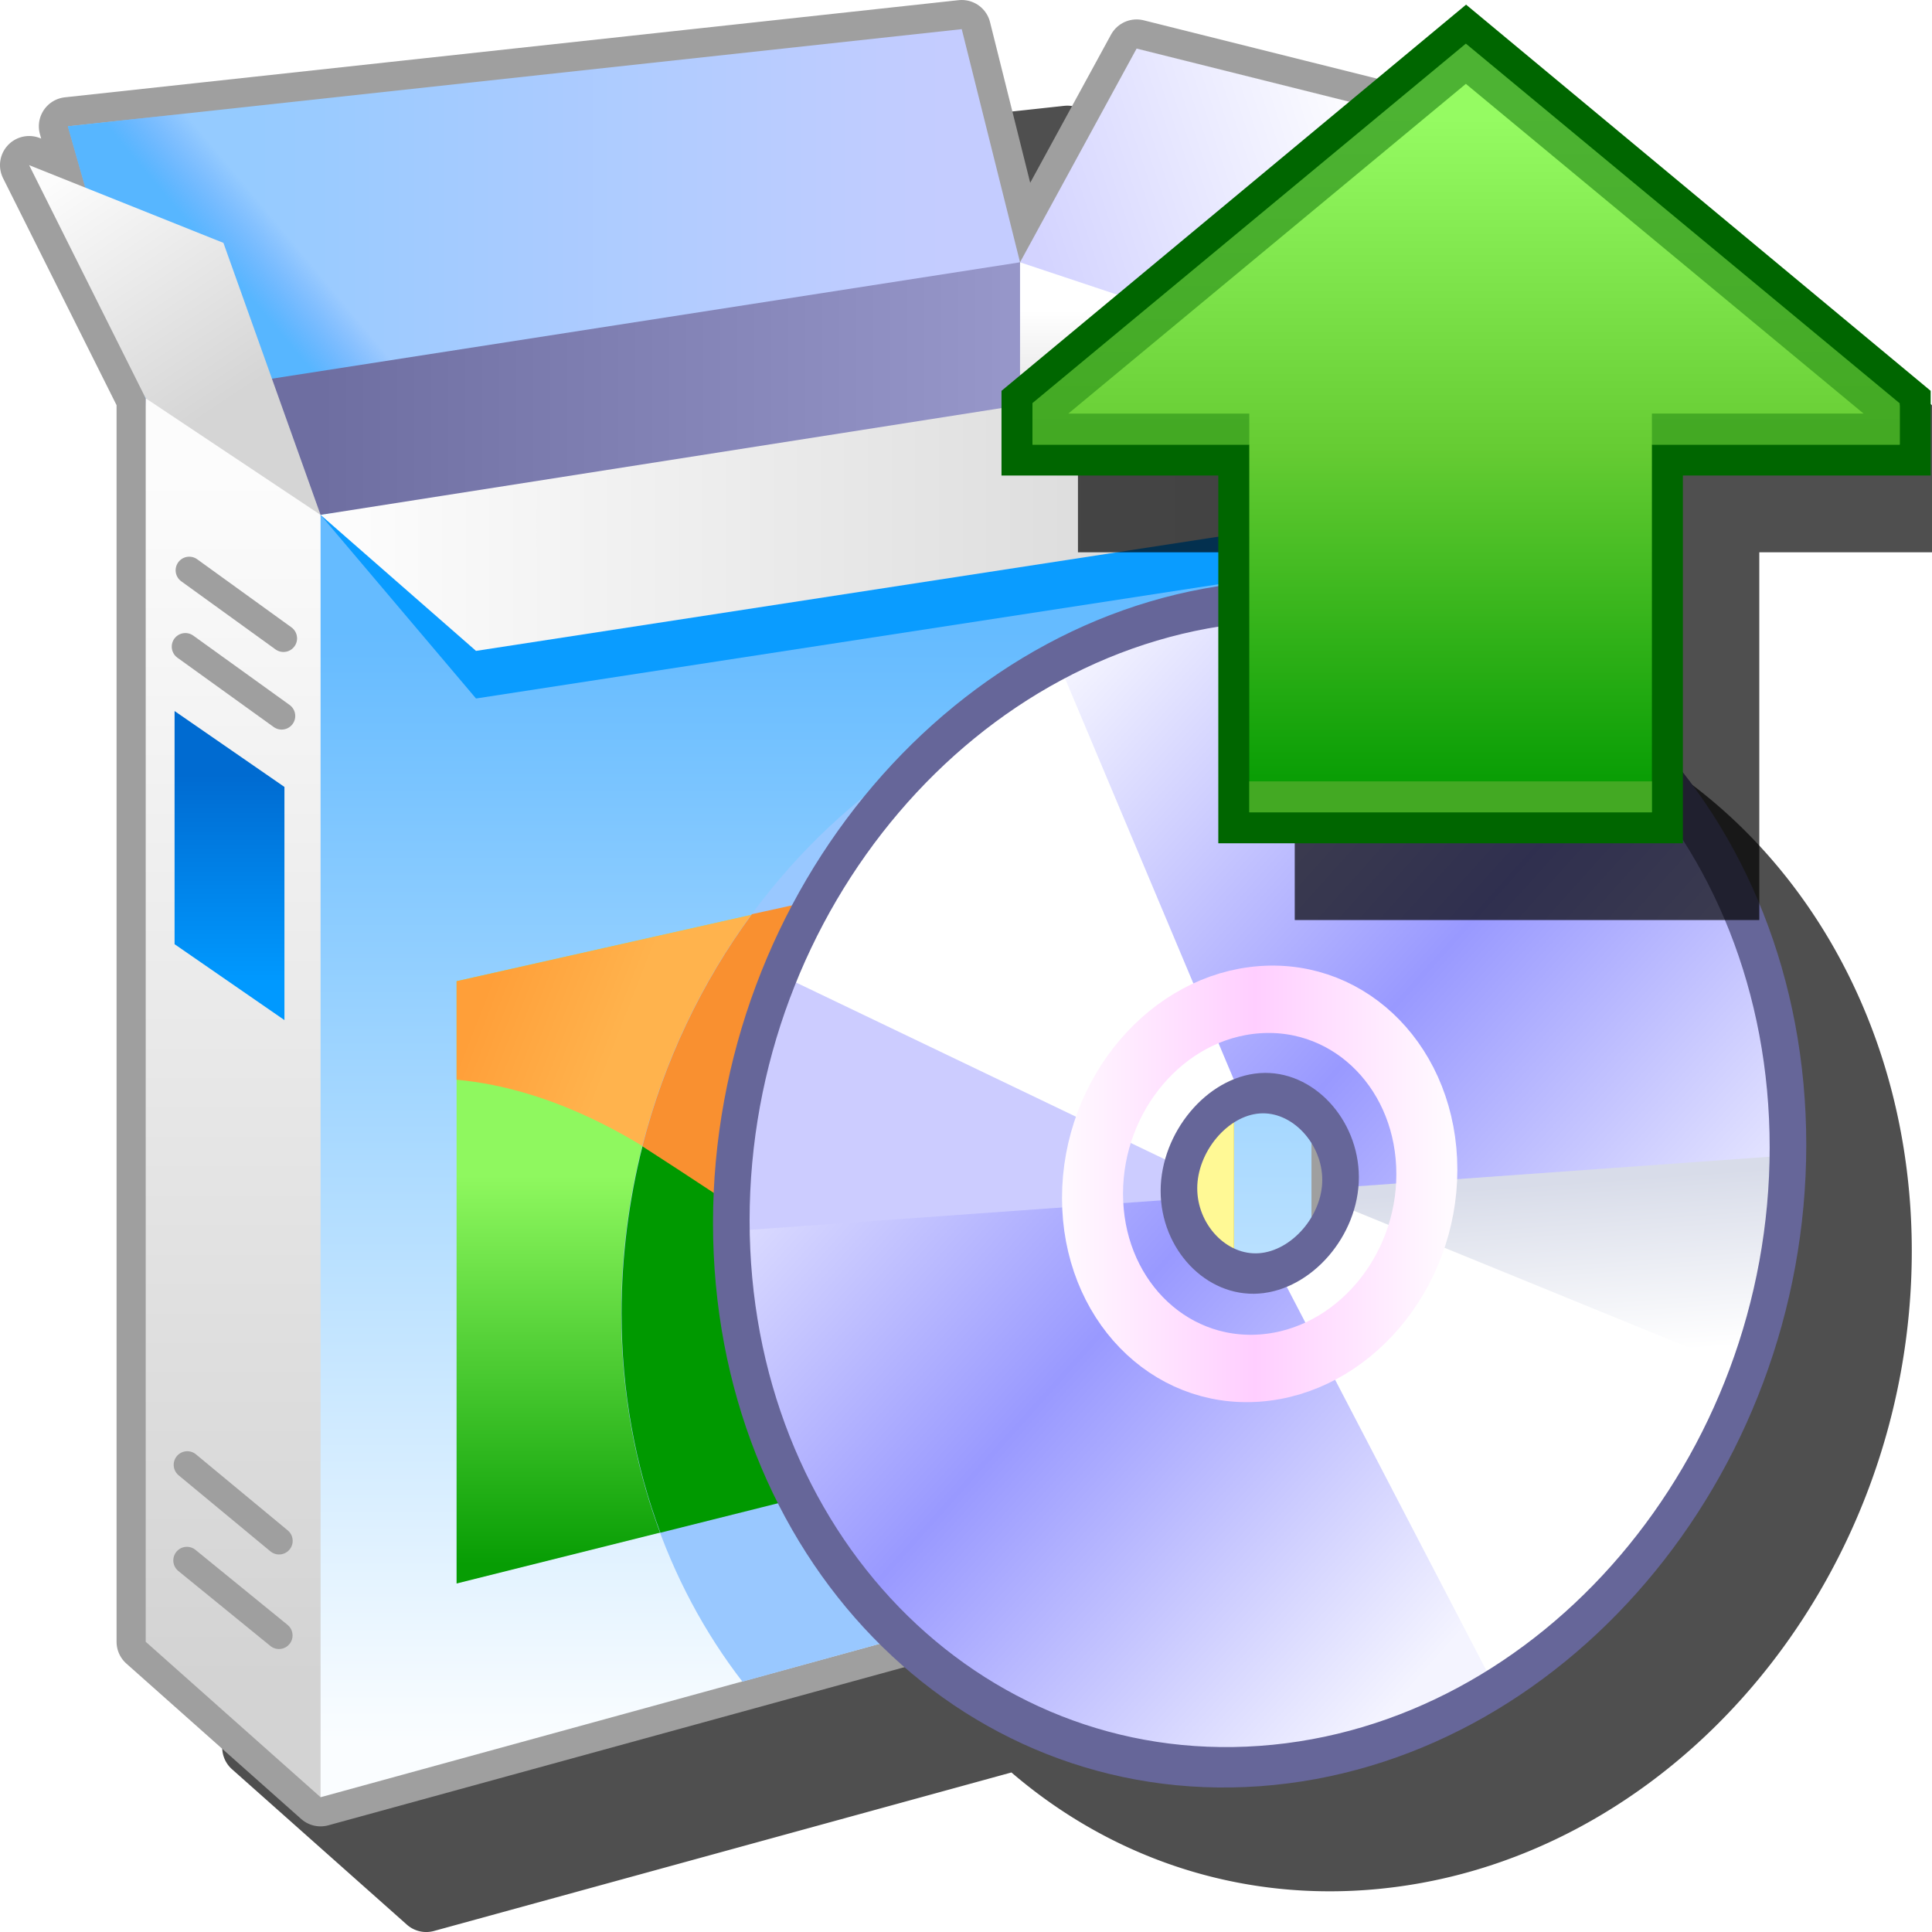 <svg version="1.1" viewBox="0 0 256 256" xmlns="http://www.w3.org/2000/svg">
<defs>
<linearGradient id="linearGradient3549" x1="-125.93" x2="-97.932" y1="23.25" y2="23.25" gradientTransform="translate(-13.5 -1)" gradientUnits="userSpaceOnUse">
<stop stop-color="#fcfcfc" offset="0"/>
<stop stop-color="#cecece" offset="1"/>
</linearGradient>
<linearGradient id="linearGradient17518" x1="-108.43" x2="-99.432" y1="17" y2="14" gradientTransform="translate(-13.5 -1)" gradientUnits="userSpaceOnUse">
<stop stop-color="#d3d3ff" offset="0"/>
<stop stop-color="#fff" offset="1"/>
</linearGradient>
<linearGradient id="linearGradient37484" x1="-106.43" x2="-106.43" y1="20.186" y2="18.25" gradientTransform="translate(-13.5 -1)" gradientUnits="userSpaceOnUse">
<stop stop-color="#e9e9e9" offset="0"/>
<stop stop-color="#fff" offset="1"/>
</linearGradient>
<linearGradient id="linearGradient56211" x1="-126.93" x2="-109.43" y1="21.75" y2="21.75" gradientTransform="translate(-13.5 -1)" gradientUnits="userSpaceOnUse">
<stop stop-color="#6e6ea1" offset="0"/>
<stop stop-color="#9696c9" offset="1"/>
</linearGradient>
<linearGradient id="linearGradient74736" x1="-128.93" x2="-110.93" y1="15.75" y2="15.75" gradientTransform="translate(-13.5 -1)" gradientUnits="userSpaceOnUse">
<stop stop-color="#95cbff" offset="0"/>
<stop stop-color="#c4ccff" offset="1"/>
</linearGradient>
<linearGradient id="linearGradient91996" x1="-129.93" x2="-133.93" y1="21" y2="15" gradientTransform="translate(-13.5 -1)" gradientUnits="userSpaceOnUse">
<stop stop-color="#d5d5d5" offset="0"/>
<stop stop-color="#fcfcfc" offset="1"/>
</linearGradient>
<linearGradient id="linearGradient106183" x1="-129.43" x2="-129.43" y1="53.5" y2="22.5" gradientTransform="translate(-13.5 -1)" gradientUnits="userSpaceOnUse">
<stop stop-color="#d3d3d3" offset="0"/>
<stop stop-color="#fcfcfc" offset="1"/>
</linearGradient>
<linearGradient id="linearGradient123921" x1="-124.93" x2="-124.93" y1="55" y2="26.5" gradientTransform="translate(-13.5 -1)" gradientUnits="userSpaceOnUse">
<stop stop-color="#fafdff" offset="0"/>
<stop stop-color="#65bbff" offset="1"/>
</linearGradient>
<linearGradient id="linearGradient149207" x1="-130.98" x2="-130.98" y1="30.146" y2="35.468" gradientTransform="translate(-11.758 -.952)" gradientUnits="userSpaceOnUse">
<stop stop-color="#006bd1" offset="0"/>
<stop stop-color="#09f" offset="1"/>
</linearGradient>
<linearGradient id="linearGradient162495" x1="-124.53" x2="-121.12" y1="36.657" y2="37.992" gradientTransform="translate(-12 -1)" gradientUnits="userSpaceOnUse">
<stop stop-color="#ff9f39" offset="0"/>
<stop stop-color="#ffb34d" offset="1"/>
</linearGradient>
<linearGradient id="linearGradient179765" x1="-123.94" x2="-123.94" y1="50.5" y2="40.5" gradientTransform="translate(-12 -1)" gradientUnits="userSpaceOnUse">
<stop stop-color="#079d04" offset="0"/>
<stop stop-color="#8ff85f" offset="1"/>
</linearGradient>
<linearGradient id="linearGradient300283" x1="-163.06" x2="-161.71" y1="17.421" y2="16.293" gradientTransform="translate(20,-1.5)" gradientUnits="userSpaceOnUse">
<stop stop-color="#57b6ff" offset="0"/>
<stop stop-color="#57a2ff" stop-opacity="0" offset="1"/>
</linearGradient>
<linearGradient id="linearGradient3027-5" x1="-129.43" x2="-103.43" y1="84.5" y2="112" gradientTransform="translate(-12.568)" gradientUnits="userSpaceOnUse">
<stop stop-color="#f4f4ff" offset="0"/>
<stop stop-color="#99f" offset=".5"/>
<stop stop-color="#f4f4ff" offset="1"/>
</linearGradient>
<linearGradient id="linearGradient55886-2" x1="-123.89" x2="-108.08" y1="98.65" y2="98.65" gradientUnits="userSpaceOnUse">
<stop stop-color="#fffaff" offset="0"/>
<stop stop-color="#ffceff" offset=".5"/>
<stop stop-color="#fffaff" offset="1"/>
</linearGradient>
<linearGradient id="linearGradient611595" x1="-109.32" x2="-109.32" y1="105.97" y2="99.412" gradientUnits="userSpaceOnUse">
<stop stop-color="#fff" offset="0"/>
<stop stop-color="#d8dce9" offset="1"/>
</linearGradient>
<filter id="filter939" x="-.124" y="-.122" width="1.247" height="1.244" color-interpolation-filters="sRGB">
<feGaussianBlur stdDeviation="12.322"/>
</filter>
<linearGradient id="linearGradient1140-6" x1="-46.438" x2="-46.438" y1="24.605" y2="45.852" gradientUnits="userSpaceOnUse">
<stop stop-color="#95fb62" offset="0"/>
<stop stop-color="#6c3" offset=".5"/>
<stop stop-color="#0a9e05" offset="1"/>
</linearGradient>
<linearGradient id="linearGradient1152-5" x1="-46.531" x2="-46.531" y1="24.125" y2="34.818" gradientUnits="userSpaceOnUse">
<stop stop-color="#4db333" offset="0"/>
<stop stop-color="#43a923" offset="1"/>
</linearGradient>
<filter id="filter1028" x="-.117" y="-.13" width="1.234" height="1.259" color-interpolation-filters="sRGB">
<feGaussianBlur stdDeviation="5.996"/>
</filter>
</defs>
<g transform="translate(-12.568)">
<path d="m153.59 14.023-100.74 10.95-17.689 1.921a3.862 3.862 0 0 0-3.297 4.9l0.162 0.567-0.164-0.066a3.862 3.862 0 0 0-4.887 5.313l15.038 30.078v163.86a3.862 3.862 0 0 0 1.296 2.886l23.17 20.594a3.862 3.862 0 0 0 3.588 0.839l76.522-21.005c12.666 10.872 29.023 16.848 46.893 15.58 40.188-2.85 72.408-40.809 72.407-84.677 6.3e-4 -39.754-26.757-71.171-61.684-74.593v-4.646l19.894-3.058a3.862 3.862 0 0 0 1.784-6.864l-20.502-15.947 16.317-27.973a3.862 3.862 0 0 0-2.398-5.693l-41.192-10.298a3.862 3.862 0 0 0-4.325 1.898l-10.709 19.634-5.325-21.296a3.862 3.862 0 0 0-4.165-2.901z" color="#000000" filter="url(#filter939)" opacity=".83" stroke-linecap="round" stroke-linejoin="round" stroke-width=".988" style="-inkscape-stroke:none"/>
<g transform="matrix(5.149 0 0 5.149 778.12 -47.628)">
<path d="m-123.93 10-19.564 2.127-3.436 0.373 0.451 1.58-1.451-0.58 3 6v32l4.5 4 25.5-7v-25.809l4.5-0.691-4.5-3.5 3.5-6-8-2-3 5.5z" fill="none" stroke="#9f9f9f" stroke-linecap="round" stroke-linejoin="round" stroke-width="1.5"/>
<path d="m-122.43 16-1.5-6-23 2.5 2 7 11.088 0.579z" fill="url(#linearGradient74736)"/>
<path d="m-119.43 10.5 8 2-3.5 6-4.598-0.487-2.902-2.013z" fill="url(#linearGradient17518)"/>
<path d="m-122.43 16-1.842 8.5h9.342v-6z" fill="url(#linearGradient37484)"/>
<path d="m-143.5 12.127-3.436 0.373 2 7 7.391-0.814z" fill="url(#linearGradient300283)" style="mix-blend-mode:normal"/>
<path d="m-122.43 16-22.5 3.5 0.243 5.988 22.257 0.012z" fill="url(#linearGradient56211)"/>
<path d="m-140.43 55.5-4.5-4v-32l1.968 0.381 2.533 2.619 1.198 19.412z" fill="url(#linearGradient106183)"/>
<path d="m-140.43 22.5v33l25.5-7v-29.346z" fill="url(#linearGradient123921)"/>
<path d="m-140.43 22.5-2.5-7-5-2 3 6z" fill="url(#linearGradient91996)"/>
<path d="m-140.43 22.5 4 4.725 21.5-3.308v-4.763z" fill="#0a9cff" style="mix-blend-mode:normal"/>
<path d="m-140.43 22.5 4 3.5 26-4-4.5-3.5z" fill="url(#linearGradient3549)"/>
<path d="m-141.36 35.501v-6l-2.827-1.953v6z" fill="url(#linearGradient149207)"/>
<g fill="none" stroke="#9f9f9f" stroke-linecap="round" stroke-width=".7">
<path d="m-143.81 23.926 2.425 1.752"/>
<path d="m-143.91 25.891 2.478 1.784"/>
<path d="m-143.86 46.946 2.362 1.957"/>
<path d="m-143.87 49.406 2.369 1.93"/>
</g>
<path d="m-136.93 34.5v15.5l20-5v-15z" fill="url(#linearGradient179765)"/>
<path d="m-136.93 34.5v2.535c5 0.465 9.822 5.343 12.477 9.846l7.523-1.881v-15z" fill="url(#linearGradient162495)"/>
<path d="m-119.65 30.612c-1.477 4.392-4.896 14.437-4.802 16.269l7.523-1.881v-15z" fill="#fff995"/>
<g fill-rule="evenodd">
<path d="m-118.63 26.599c-7.805 0.554-14.063 7.926-14.062 16.445-6e-5 3.66 1.167 6.956 3.118 9.482l8.053-2.218z" fill="#99c8ff" stop-color="#000000" style="mix-blend-mode:normal"/>
<path d="m-129.33 32.776c-1.288 1.75-2.261 3.782-2.82 5.976 2.252 1.534 4.891 3.332 11.154 7.264 4.263-11.453-5.503-13.863-5.503-13.863z" fill="#f99030" stop-color="#000000" style="mix-blend-mode:normal"/>
<path d="m-123.94 44.153c-1.853-1.187-6.05-4.018-8.206-5.402-0.346 1.368-0.538 2.829-0.538 4.293-3e-5 2.016 0.354 3.922 0.999 5.649l8.759-2.194z" fill="#090" stop-color="#000000" style="mix-blend-mode:normal"/>
</g>
<g transform="matrix(.628 -.045 0 .692 -43.553 -33.76)">
<path transform="translate(12.568)" d="m-128.35 77a21.65 21.65 0 0 0-21.65 21.65 21.65 21.65 0 0 0 21.65 21.65 21.65 21.65 0 0 0 21.65-21.65 21.65 21.65 0 0 0-21.65-21.65zm0 18.477a3.173 3.173 0 0 1 3.172 3.174 3.173 3.173 0 0 1-3.172 3.172 3.173 3.173 0 0 1-3.174-3.172 3.173 3.173 0 0 1 3.174-3.174z" fill="url(#linearGradient3027-5)" fill-rule="evenodd" stop-color="#000000"/>
<path transform="translate(12.568)" d="m-141.7 82c-2.79 0.522-8.5 10.04-8.5 17h18.732c-0.025-0.115-0.044-0.232-0.057-0.35 0.015-1.155 0.657-2.211 1.676-2.756z" fill="#ccf"/>
<path transform="translate(12.568)" d="m-125.2 99c-0.115 1.032-0.728 1.942-1.641 2.438l13.139 13.562c3.556-3.556 7.5-11 7-16z" fill="url(#linearGradient611595)"/>
<path transform="translate(12.568)" d="m-136.7 78.5c-5 2.5-9.5 7.5-11.5 11l16.795 8.398a3.173 3.173 0 0 1 2.393-2.316zm11.389 21.041a3.173 3.173 0 0 1-2.371 2.207l8.982 16.252c4-1.5 10-8.5 10.5-11z" fill="#fff"/>
<path transform="translate(12.568)" d="m-128.35 77c-11.957-2.14e-4 -21.651 9.693-21.65 21.65-2.1e-4 11.957 9.693 21.651 21.65 21.65 11.957 2.1e-4 21.651-9.693 21.65-21.65 2.1e-4 -11.957-9.693-21.651-21.65-21.65zm7e-3 18.281c1.752 6.71e-4 3.309 1.637 3.309 3.389-6.7e-4 1.752-1.593 3.307-3.344 3.307-1.752 4.1e-4 -3.278-1.575-3.279-3.327-4e-4 -1.753 1.561-3.369 3.314-3.369z" fill="none" stop-color="#000000" stroke="#669" stroke-linecap="round" stroke-linejoin="round" stroke-width="1.5"/>
<circle cx="-115.78" cy="98.65" r="6.85" fill="none" stop-color="#000000" stroke="url(#linearGradient55886-2)" stroke-linecap="round" stroke-linejoin="round" stroke-width="2.5"/>
</g>
</g>
</g>
<path d="m171.56 121.91v-48.727h-28.725v-11.223l61.555-51.169 1.312 1.09 60.244 50.079v11.223h-32.83v48.727z" color="#000000" filter="url(#filter1028)" opacity=".83" stroke-width="4.104px" style="-inkscape-stroke:none"/>
<g transform="matrix(4.104 0 0 4.104 384.82 -85.248)" stroke-width="1px">
<path d="m-46.432 21.572-14.5 12.053v2h7v11.874h14v-11.874h8v-2z" fill="url(#linearGradient1140-6)" stroke="#060"/>
<path d="m-53.432 34.626h-6.5v-0.605l13.493-11.191 13.507 11.198v0.597h-7.5" fill="none" stroke="url(#linearGradient1152-5)"/>
<path d="m-53.432 46.5h13" fill="none" stroke="#43a923"/>
</g>
</svg>

